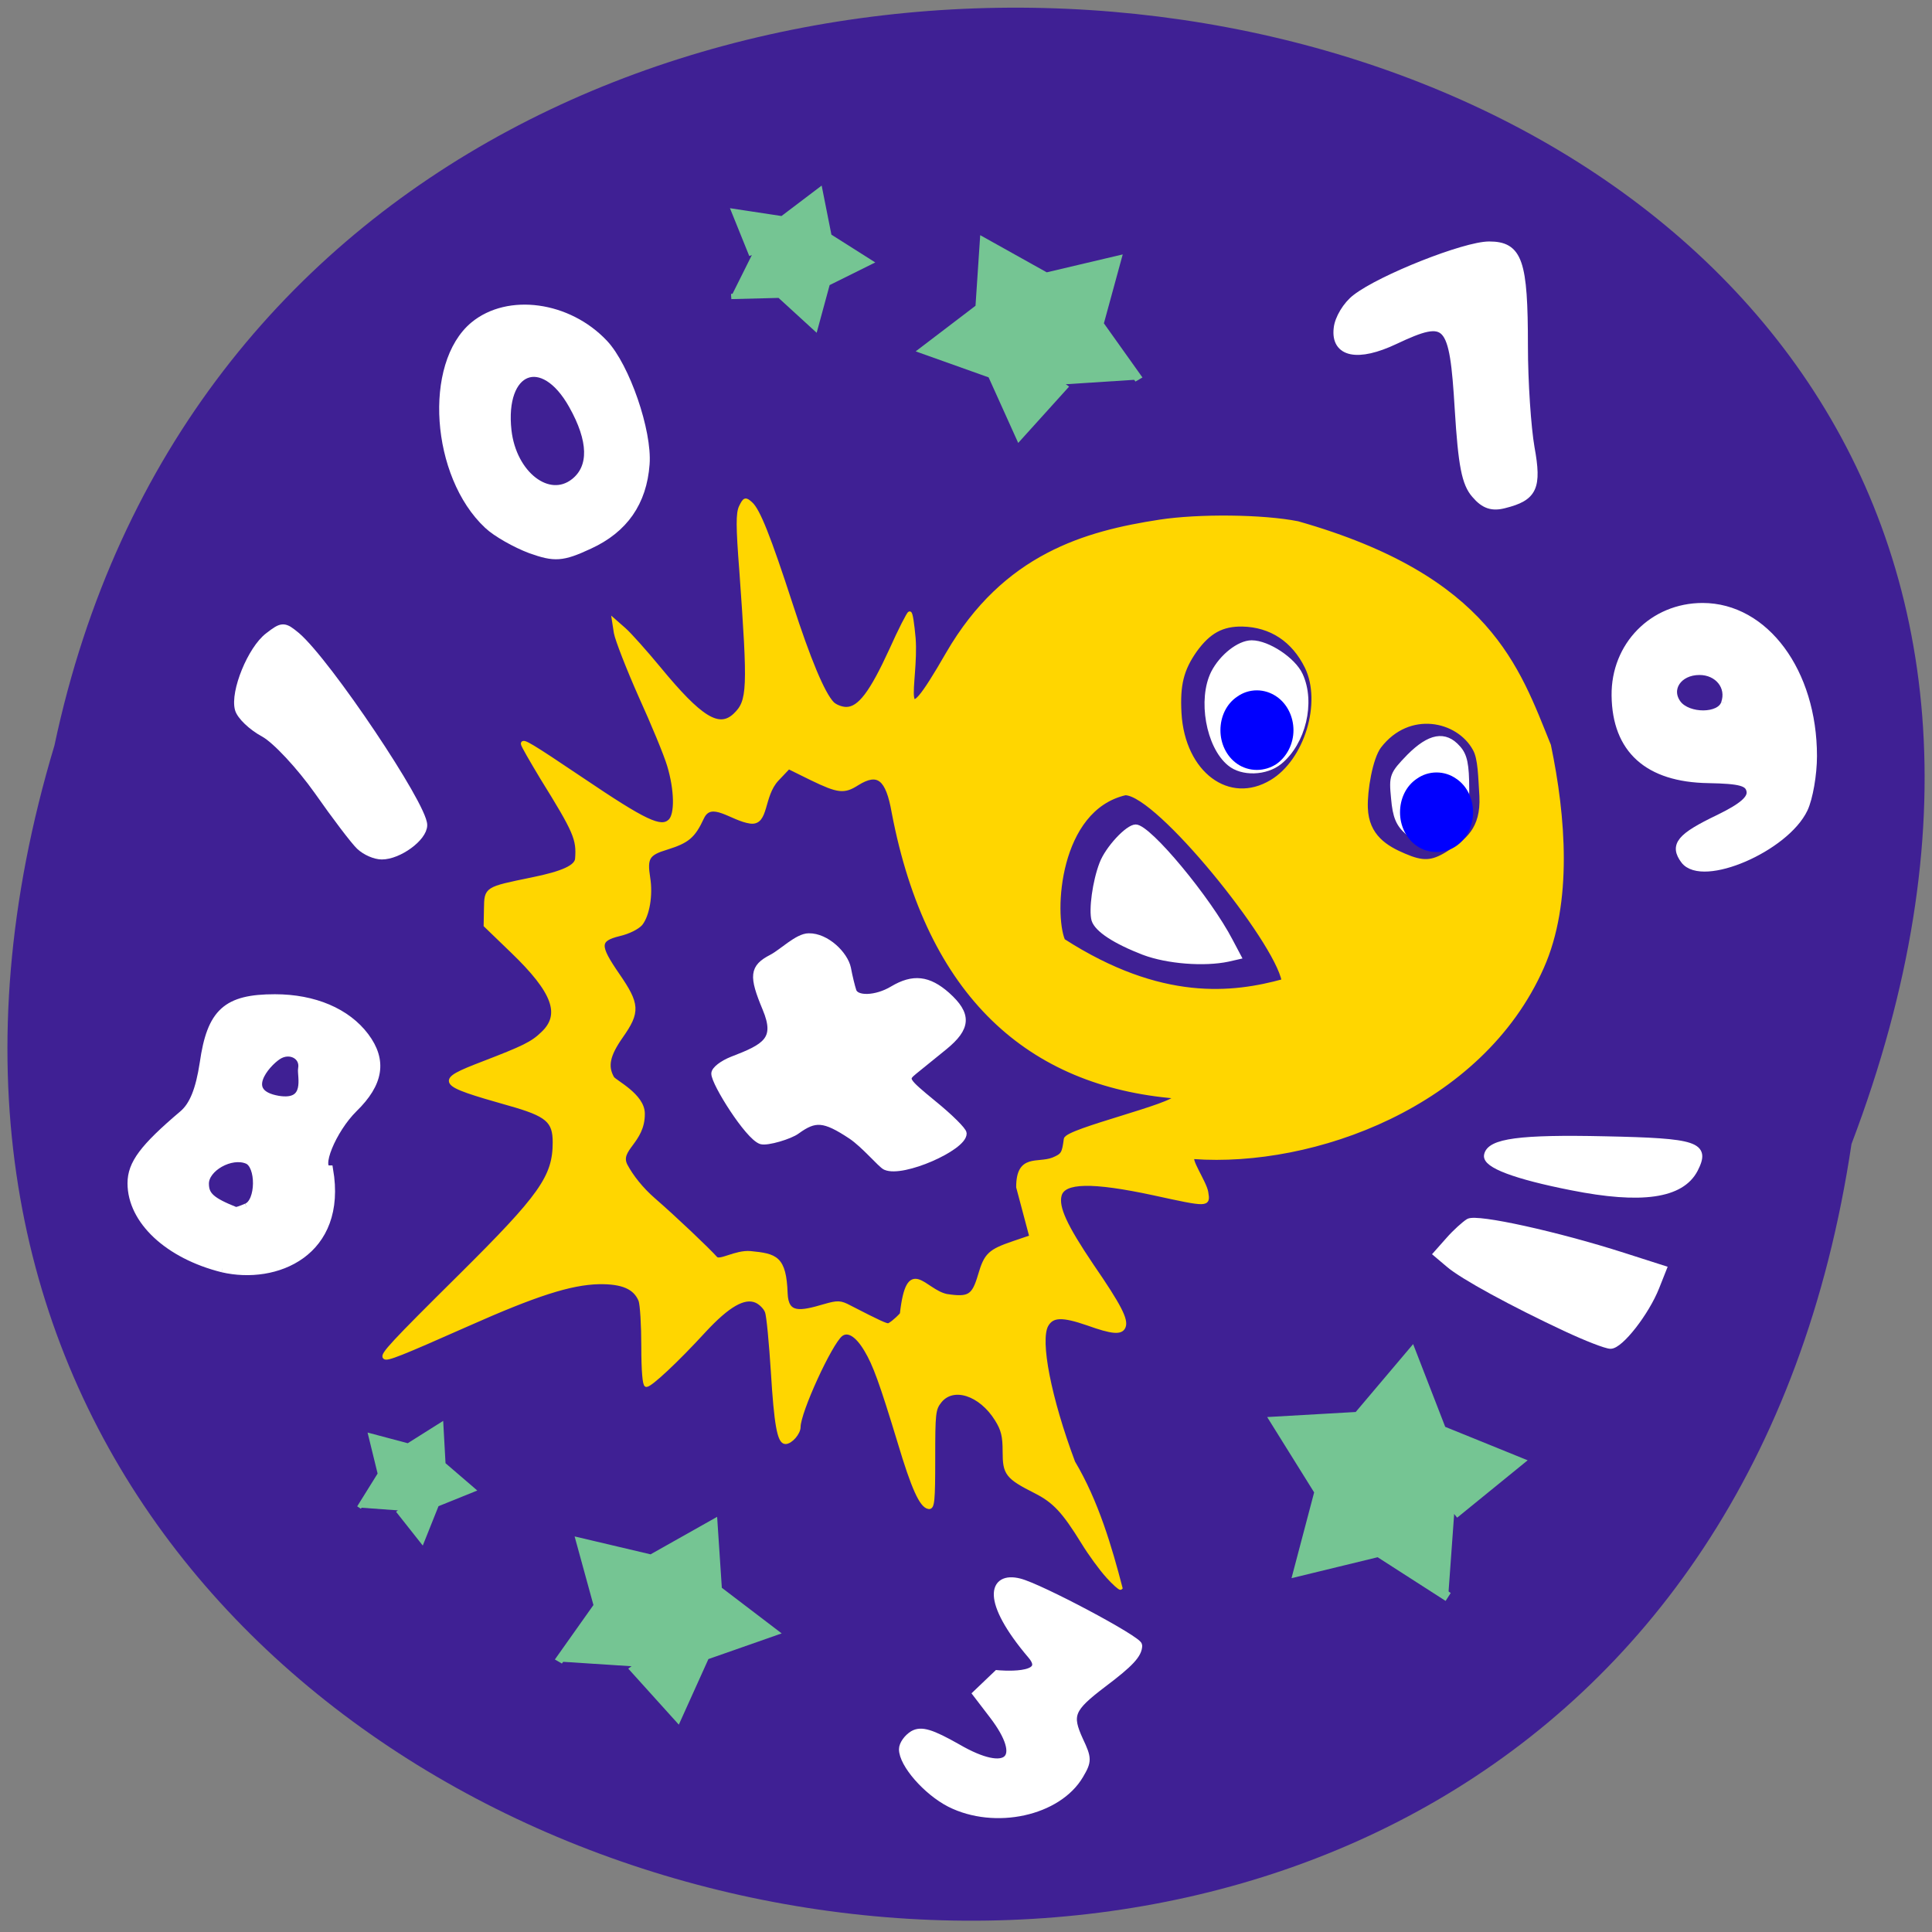 <svg xmlns="http://www.w3.org/2000/svg" viewBox="0 0 24 24"><rect x="0" y="0" width="24" height="24" fill="#808080" stroke="none"/><path d="m 23 14.211 c -2.391 16 -26.973 10.535 -22.324 -4.949 c 3.117 -14.715 28.28 -10.73 22.324 4.949" fill="#3f2094"/><g transform="scale(0.094)"><path d="m 146.38 208.29 c -0.875 -0.958 -2.333 -2.958 -3.25 -4.458 c -2.542 -4.125 -3.792 -5.458 -6.25 -6.708 c -3.792 -1.917 -4.125 -2.375 -4.125 -5.292 c 0 -2.042 -0.208 -2.917 -1.042 -4.25 c -2.125 -3.417 -5.75 -4.583 -7.5 -2.417 c -0.833 1.042 -0.875 1.583 -0.875 7.625 c 0 5.542 -0.083 6.5 -0.625 6.375 c -0.958 -0.167 -2.042 -2.542 -3.833 -8.542 c -2.417 -7.958 -3.292 -10.333 -4.417 -12.208 c -1.208 -2.042 -2.417 -2.75 -3.333 -2.042 c -1.417 1.125 -5.583 10.208 -5.583 12.208 c 0 0.792 -1.042 2 -1.75 2 c -0.833 0 -1.25 -2.417 -1.667 -9.25 c -0.25 -3.875 -0.583 -7.5 -0.792 -8 c -0.208 -0.542 -0.833 -1.167 -1.417 -1.417 c -1.583 -0.667 -3.708 0.542 -6.875 3.958 c -3.667 4 -7.083 7.167 -7.625 7.167 c -0.25 0 -0.417 -1.875 -0.417 -5.083 c 0 -2.833 -0.167 -5.583 -0.375 -6.125 c -0.708 -1.708 -2.375 -2.417 -5.458 -2.375 c -3.792 0.083 -8.417 1.583 -17.417 5.583 c -8.833 3.917 -10.625 4.625 -10.917 4.333 c -0.375 -0.333 1 -1.833 9.958 -10.708 c 10.708 -10.625 12.5 -13.12 12.5 -17.708 c 0 -2.833 -0.958 -3.667 -6 -5.083 c -9.542 -2.708 -9.708 -2.958 -3.417 -5.375 c 5.292 -2.042 6.458 -2.583 7.833 -3.917 c 2.667 -2.5 1.542 -5.542 -4 -10.875 l -3.542 -3.417 l 0.042 -2.208 c 0.042 -2.667 0 -2.625 6.083 -3.875 c 4.125 -0.833 5.875 -1.667 5.958 -2.708 c 0.208 -2.625 -0.208 -3.583 -4.625 -10.708 c -1.375 -2.292 -2.542 -4.292 -2.542 -4.5 c 0 -0.458 1 0.125 7.75 4.667 c 8.458 5.708 10.5 6.667 11.708 5.542 c 0.917 -0.875 0.833 -4.125 -0.125 -7.333 c -0.417 -1.417 -2.125 -5.542 -3.792 -9.208 c -1.625 -3.667 -3.083 -7.417 -3.25 -8.333 l -0.25 -1.625 l 1.375 1.208 c 0.708 0.625 2.792 2.958 4.583 5.125 c 5.458 6.625 7.917 8.167 10.04 6.167 c 1.917 -1.833 1.958 -3.375 0.833 -19.08 c -0.458 -5.875 -0.458 -7.625 -0.042 -8.458 c 0.5 -1 0.583 -1.042 1.292 -0.417 c 1 0.875 2.417 4.458 5.292 13.292 c 2.375 7.333 4.25 11.833 5.5 13.13 c 0.375 0.375 1.208 0.708 1.833 0.708 c 1.75 0 3.333 -2.125 5.917 -7.75 c 1.208 -2.708 2.333 -4.875 2.458 -4.875 c 0.167 -0.042 0.375 1.458 0.542 3.292 c 0.458 5.917 -2.5 14.208 4.5 2.042 c 7.542 -13 18.25 -15.958 28 -17.458 c 5.167 -0.792 13.625 -0.708 18.25 0.208 c 25.333 7.208 29.08 19.21 33.21 29.375 c 1.958 9.375 2.875 20.75 -0.917 29.29 c -8.08 18.333 -30.333 26.25 -46.04 25.12 c -0.875 0 1.458 3.333 1.667 4.625 c 0.292 1.75 0.292 1.75 -6.958 0.167 c -8.167 -1.75 -11.917 -1.667 -12.417 0.25 c -0.417 1.583 0.708 4.04 4.25 9.292 c 3.667 5.333 4.583 7.167 4.208 8.08 c -0.333 0.833 -1.5 0.75 -4.75 -0.417 c -3.375 -1.167 -4.708 -1.125 -5.458 0.208 c -1.125 2.042 0.375 9.667 3.542 18.13 c 3.083 5.167 4.875 11.292 6.25 16.583 c -0.083 0.083 -0.875 -0.625 -1.708 -1.542 m -27.21 -34.625 c 0.875 -7.792 2.917 -3.042 5.917 -2.417 c 3 0.458 3.583 0.083 4.417 -2.75 c 0.792 -2.708 1.292 -3.167 4.458 -4.25 l 2.333 -0.792 l -1.75 -6.583 c 0 -4.208 2.583 -2.875 4.625 -3.667 c 1.292 -0.542 1.417 -0.75 1.667 -2.667 c 0.167 -1.167 14.542 -4.5 14.542 -5.625 c -19.292 -1.583 -32.667 -13.292 -37.29 -37.583 c -0.792 -4.5 -2.042 -5.5 -4.792 -3.792 c -1.75 1.125 -2.5 1.042 -6.04 -0.667 l -3.042 -1.5 l -1.542 1.625 c -2.042 2.208 -1.292 5.875 -3.5 5.583 c -2.458 -0.333 -5.208 -3.042 -6.375 -0.542 c -1.167 2.5 -1.917 3.125 -4.708 4 c -2.5 0.75 -2.833 1.333 -2.417 3.958 c 0.375 2.292 -0.083 4.917 -1 6.083 c -0.458 0.5 -1.583 1.083 -2.833 1.375 c -2.875 0.708 -2.875 1.5 -0.208 5.375 c 2.667 3.875 2.75 4.875 0.458 8.125 c -1.75 2.5 -2.042 3.958 -1.167 5.5 c 0.292 0.5 4.04 2.292 4.04 4.708 c 0.042 3.75 -3.375 4.667 -2.292 6.833 c 0.792 1.5 2.125 3.167 3.708 4.542 c 2.875 2.5 7.125 6.542 8.208 7.75 c 0.542 0.583 2.625 -0.875 4.583 -0.708 c 3.333 0.333 4.5 0.583 4.667 5.375 c 0.125 2.875 1.875 2.583 5.125 1.625 c 1.75 -0.5 2.083 -0.5 3.333 0.167 c 3.958 2.042 4.75 2.375 5.083 2.375 c 0.208 0 1.042 -0.625 1.792 -1.458 m 50.46 -44.04 c -1 -5.375 -16.583 -24.708 -20.917 -24.792 c -9 2.083 -9.708 15.875 -8.208 19.458 c 12.958 8.333 22.458 7.167 29.13 5.333 m 21.625 -16.833 c 2.625 -1.625 4.708 -3.208 4.5 -7.583 c -0.167 -2.5 -0.167 -4.958 -0.875 -6.208 c -2.167 -4 -8.708 -5.417 -12.583 -0.375 c -1.167 1.542 -1.875 5.875 -1.792 8.125 c 0.125 3.792 2.708 5.292 5.083 6.292 c 2.417 1.042 3.625 1 5.667 -0.25 m -23.21 -9.5 c 4.583 -2.75 6.917 -10.458 4.625 -15.167 c -1.75 -3.542 -4.708 -5.5 -8.5 -5.583 c -2.667 -0.042 -4.417 0.917 -6.208 3.375 c -1.792 2.542 -2.292 4.583 -2.083 8.333 c 0.458 7.958 6.5 12.458 12.167 9.04" fill="#ffd600" stroke="#ffd600" stroke-width="0.508"/><path d="m 191.38 211.04 l -9.208 -5.917 l -10.625 2.583 l 2.792 -10.583 l -5.792 -9.292 l 10.917 -0.625 l 7.083 -8.375 l 3.958 10.208 l 10.167 4.125 l -8.5 6.917" fill="#75c593" stroke="#75c593" stroke-width="1.249"/></g><g fill="#75c593" stroke="#75c593" stroke-width="1.249"><path d="m 191.4 211.03 l -9.246 -5.917 l -10.604 2.63 l 2.769 -10.613 l -5.798 -9.298 l 10.97 -0.657 l 7.05 -8.359 l 3.97 10.237 l 10.134 4.133 l -8.463 6.903" transform="matrix(0 0.075 -0.083 0 24.452 6.285)"/><path d="m 191.38 211.03 l -9.194 -5.917 l -10.657 2.63 l 2.769 -10.613 l -5.746 -9.298 l 10.918 -0.657 l 7.05 -8.359 l 4.02 10.19 l 10.134 4.133 l -8.515 6.95" transform="matrix(0 0.075 0.083 0 -3.367 -9.639)"/></g><g fill="#fff" stroke="#fff" transform="scale(0.094)"><path d="m 151.17 125.92 c -3.875 -1.5 -6.208 -3.042 -6.625 -4.333 c -0.375 -1.333 0.125 -5.083 1.042 -7.458 c 0.75 -2 3.417 -4.875 4.5 -4.875 c 1.75 0 9.667 9.542 12.542 15.08 l 1.125 2.125 l -1.458 0.333 c -3.167 0.667 -8 0.292 -11.125 -0.875" stroke-width="0.597"/><path d="m 162.5 100.88 c -2.792 -2.292 -3.875 -8.458 -2.125 -11.958 c 1.083 -2.125 3.375 -3.958 5.04 -3.958 c 2.125 0 5.5 2.25 6.417 4.25 c 1.667 3.625 0.375 8.917 -2.708 11.458 c -1.833 1.5 -5 1.583 -6.625 0.208" stroke-width="0.694"/><path d="m 186.08 110 c -1.25 -1.083 -1.667 -2.083 -1.875 -4.5 c -0.292 -2.958 -0.208 -3.167 2.042 -5.5 c 2.708 -2.708 4.708 -3.083 6.417 -1.125 c 0.875 0.958 1.125 2.167 1.125 5.417 c 0 3.875 -0.125 4.333 -1.667 5.625 c -2.083 1.833 -4 1.875 -6.04 0.083" stroke-width="0.743"/></g><g fill="#00f" stroke="#00f" stroke-width="1.249"><path d="m 170.66 96.57 c 0 1.312 -0.466 2.555 -1.19 3.245 c -0.75 0.656 -1.655 0.656 -2.38 0 c -0.75 -0.69 -1.19 -1.933 -1.19 -3.245 c 0 -1.346 0.44 -2.589 1.19 -3.245 c 0.724 -0.69 1.63 -0.69 2.38 0 c 0.724 0.656 1.19 1.899 1.19 3.245" transform="matrix(0.151 0 0 0.113 -9.796 -1.841)"/><path d="m 170.66 96.57 c 0 1.312 -0.44 2.555 -1.19 3.245 c -0.724 0.656 -1.655 0.656 -2.38 0 c -0.75 -0.69 -1.19 -1.933 -1.19 -3.245 c 0 -1.346 0.44 -2.589 1.19 -3.245 c 0.724 -0.69 1.655 -0.69 2.38 0 c 0.75 0.656 1.19 1.899 1.19 3.245" transform="matrix(0.151 0 0 0.113 -7.565 -0.821)"/></g><g fill="#fff" stroke="#fff" transform="scale(0.094)"><path d="m 195 65.33 c -1.292 -1.458 -1.75 -3.833 -2.208 -11.25 c -0.708 -11.75 -1.375 -12.458 -8.458 -9.125 c -4.917 2.333 -7.917 1.708 -7.542 -1.542 c 0.125 -1.292 1.208 -3.083 2.417 -4 c 3.333 -2.583 14.375 -6.958 17.583 -6.958 c 3.875 0 4.583 2.083 4.583 13.25 c 0 4.792 0.417 10.833 0.875 13.458 c 0.958 5.25 0.375 6.5 -3.458 7.458 c -1.583 0.417 -2.625 0.083 -3.792 -1.292" stroke-width="1.088"/><path d="m 64.46 69.38 c -7 -6.542 -8 -21.25 -1.833 -26.375 c 4.542 -3.75 12.458 -2.667 17.208 2.375 c 2.875 3.042 5.833 11.625 5.5 15.958 c -0.375 5.04 -2.833 8.583 -7.458 10.708 c -3.583 1.667 -4.583 1.708 -7.75 0.583 c -2 -0.75 -4.583 -2.208 -5.667 -3.25 m 11.458 -5.667 c 2.458 -1.958 2.375 -5.5 -0.25 -10.167 c -3.958 -7.083 -9.5 -4.875 -8.583 3.375 c 0.667 5.833 5.417 9.5 8.833 6.792" stroke-width="1.023"/><path d="m 222.63 113.67 c -1.458 -1.958 -0.583 -3.042 4.542 -5.5 c 3.167 -1.542 4.333 -2.583 4.167 -3.625 c -0.208 -1.208 -1.292 -1.5 -5.583 -1.583 c -7.958 -0.125 -12.167 -3.917 -12.25 -11.04 c -0.083 -6.583 4.958 -11.708 11.5 -11.708 c 8.208 0 14.583 8.583 14.583 19.708 c 0 2.417 -0.542 5.542 -1.208 6.958 c -2.458 5.167 -13.375 9.875 -15.75 6.792 m 5.333 -20.708 c 0.792 -2.208 -0.875 -4.292 -3.375 -4.292 c -2.833 0 -4.417 2.375 -2.917 4.375 c 1.417 1.833 5.667 1.833 6.292 -0.083" stroke-width="1.06"/><path d="m 125.54 238.33 c -3.083 -1.583 -6.25 -5.208 -6.25 -7.167 c 0 -0.625 0.625 -1.5 1.375 -1.958 c 1.083 -0.625 2.417 -0.208 5.875 1.75 c 6.667 3.875 9.167 1.583 4.667 -4.292 l -2.167 -2.833 l 2.75 -2.625 c 0 0 7.208 0.708 4.5 -2.458 c -6.167 -7.25 -5.208 -10.583 -1.583 -9.667 c 2.708 0.667 15.792 7.625 15.75 8.375 c 0 1.167 -1.125 2.375 -4.667 5.04 c -4.333 3.292 -4.667 4.125 -3.125 7.5 c 1.125 2.375 1.125 2.75 0.042 4.583 c -2.875 4.917 -11.208 6.75 -17.17 3.75" stroke-width="0.977"/><path d="m 47.583 111.79 c -0.708 -0.667 -3.208 -3.958 -5.542 -7.292 c -2.333 -3.292 -5.542 -6.75 -7.125 -7.625 c -1.625 -0.875 -3.083 -2.292 -3.333 -3.167 c -0.625 -2.25 1.667 -7.875 3.917 -9.583 c 1.833 -1.417 2 -1.417 3.667 -0.042 c 4.083 3.5 16.75 22.375 16.75 24.958 c 0 1.625 -3.25 4 -5.458 4 c -0.875 0 -2.125 -0.542 -2.875 -1.25" stroke-width="1.084"/><path d="m 29.417 167.58 c -7.167 -1.792 -12 -6.333 -12 -11.208 c 0 -2.542 1.583 -4.667 6.792 -9.08 c 1.375 -1.167 2.208 -3.25 2.75 -6.792 c 0.958 -6.708 3 -8.542 9.375 -8.542 c 5.167 0 9.458 1.833 11.875 5.04 c 2.375 3.167 1.917 6.125 -1.5 9.458 c -2.833 2.792 -5.04 8.125 -3.25 8.125 c 1.875 10.958 -7.04 14.625 -14.04 13 m 3.208 -8 c 1.792 -0.708 1.833 -5.625 0.083 -6.333 c -2.208 -0.917 -5.667 1.042 -5.667 3.167 c 0 1.625 0.833 2.375 4.083 3.667 c 0.083 0.042 0.75 -0.167 1.5 -0.5 m 7.333 -18.333 c 0.333 -1.792 -1.667 -2.833 -3.292 -1.75 c -1.583 1.042 -5 5 0.083 5.875 c 4.333 0.708 3.042 -3.292 3.208 -4.125" stroke-width="1.132"/><path d="m 117.04 154.17 c -0.583 -0.25 -2.792 -2.917 -4.542 -4.083 c -3.583 -2.375 -4.792 -2.417 -7.208 -0.667 c -0.875 0.667 -3.917 1.583 -4.708 1.333 c -1.708 -0.583 -6.125 -7.625 -6.125 -8.875 c 0 -0.5 1.042 -1.292 2.292 -1.792 c 4.458 -1.708 6.208 -2.667 4.458 -6.833 c -1.792 -4.292 -1.708 -5.375 0.792 -6.667 c 1.375 -0.708 3.417 -2.792 4.875 -2.792 c 2.333 -0.042 4.75 2.375 5.125 4.167 c 0.208 1.125 0.542 2.458 0.708 2.958 c 0.333 1.25 3.083 1.167 5.292 -0.167 c 2.667 -1.583 4.667 -1.375 7.125 0.792 c 2.833 2.542 2.75 4.25 -0.375 6.792 c -1.417 1.167 -3.208 2.583 -3.958 3.208 c -1.333 1.083 -1.208 1.25 2.542 4.333 c 2.208 1.792 3.958 3.542 3.958 3.917 c 0 1.833 -8 5.375 -10.25 4.375" stroke-width="0.912"/><path d="m 206.92 175.54 c -7.04 -3.292 -13.625 -6.875 -15.458 -8.458 l -1.625 -1.375 l 1.625 -1.833 c 0.875 -1 2.083 -2.083 2.625 -2.417 c 1.125 -0.625 11.708 1.708 20.417 4.5 l 5.333 1.708 l -0.958 2.417 c -1.333 3.375 -4.75 7.75 -6.04 7.75 c -0.583 0 -3.25 -1.042 -5.917 -2.292" stroke-width="0.828"/><path d="m 207.71 156.88 c -7.417 -1.458 -11.417 -2.958 -11.167 -4.208 c 0.333 -1.792 4.333 -2.333 15.542 -2.083 c 12.167 0.25 13.542 0.708 11.875 3.958 c -1.792 3.417 -7.04 4.167 -16.25 2.333" stroke-width="0.849"/></g><g fill="#75c593" stroke="#75c593" stroke-width="1.249"><path d="m 191.41 210.99 l -9.276 -5.906 l -10.564 2.645 l 2.748 -10.578 l -5.754 -9.344 l 10.907 -0.617 l 7.04 -8.375 l 4.04 10.226 l 10.135 4.143 l -8.503 6.876" transform="matrix(0 0.045 -0.044 0 13.744 10.114)"/><path d="m 191.39 211.01 l -9.217 -5.872 l -10.664 2.588 l 2.826 -10.596 l -5.786 -9.307 l 10.928 -0.599 l 7.08 -8.399 l 3.956 10.215 l 10.154 4.08 l -8.469 6.954" transform="matrix(-0.048 -0.027 -0.027 0.045 23.967 -0.645)"/></g></svg>